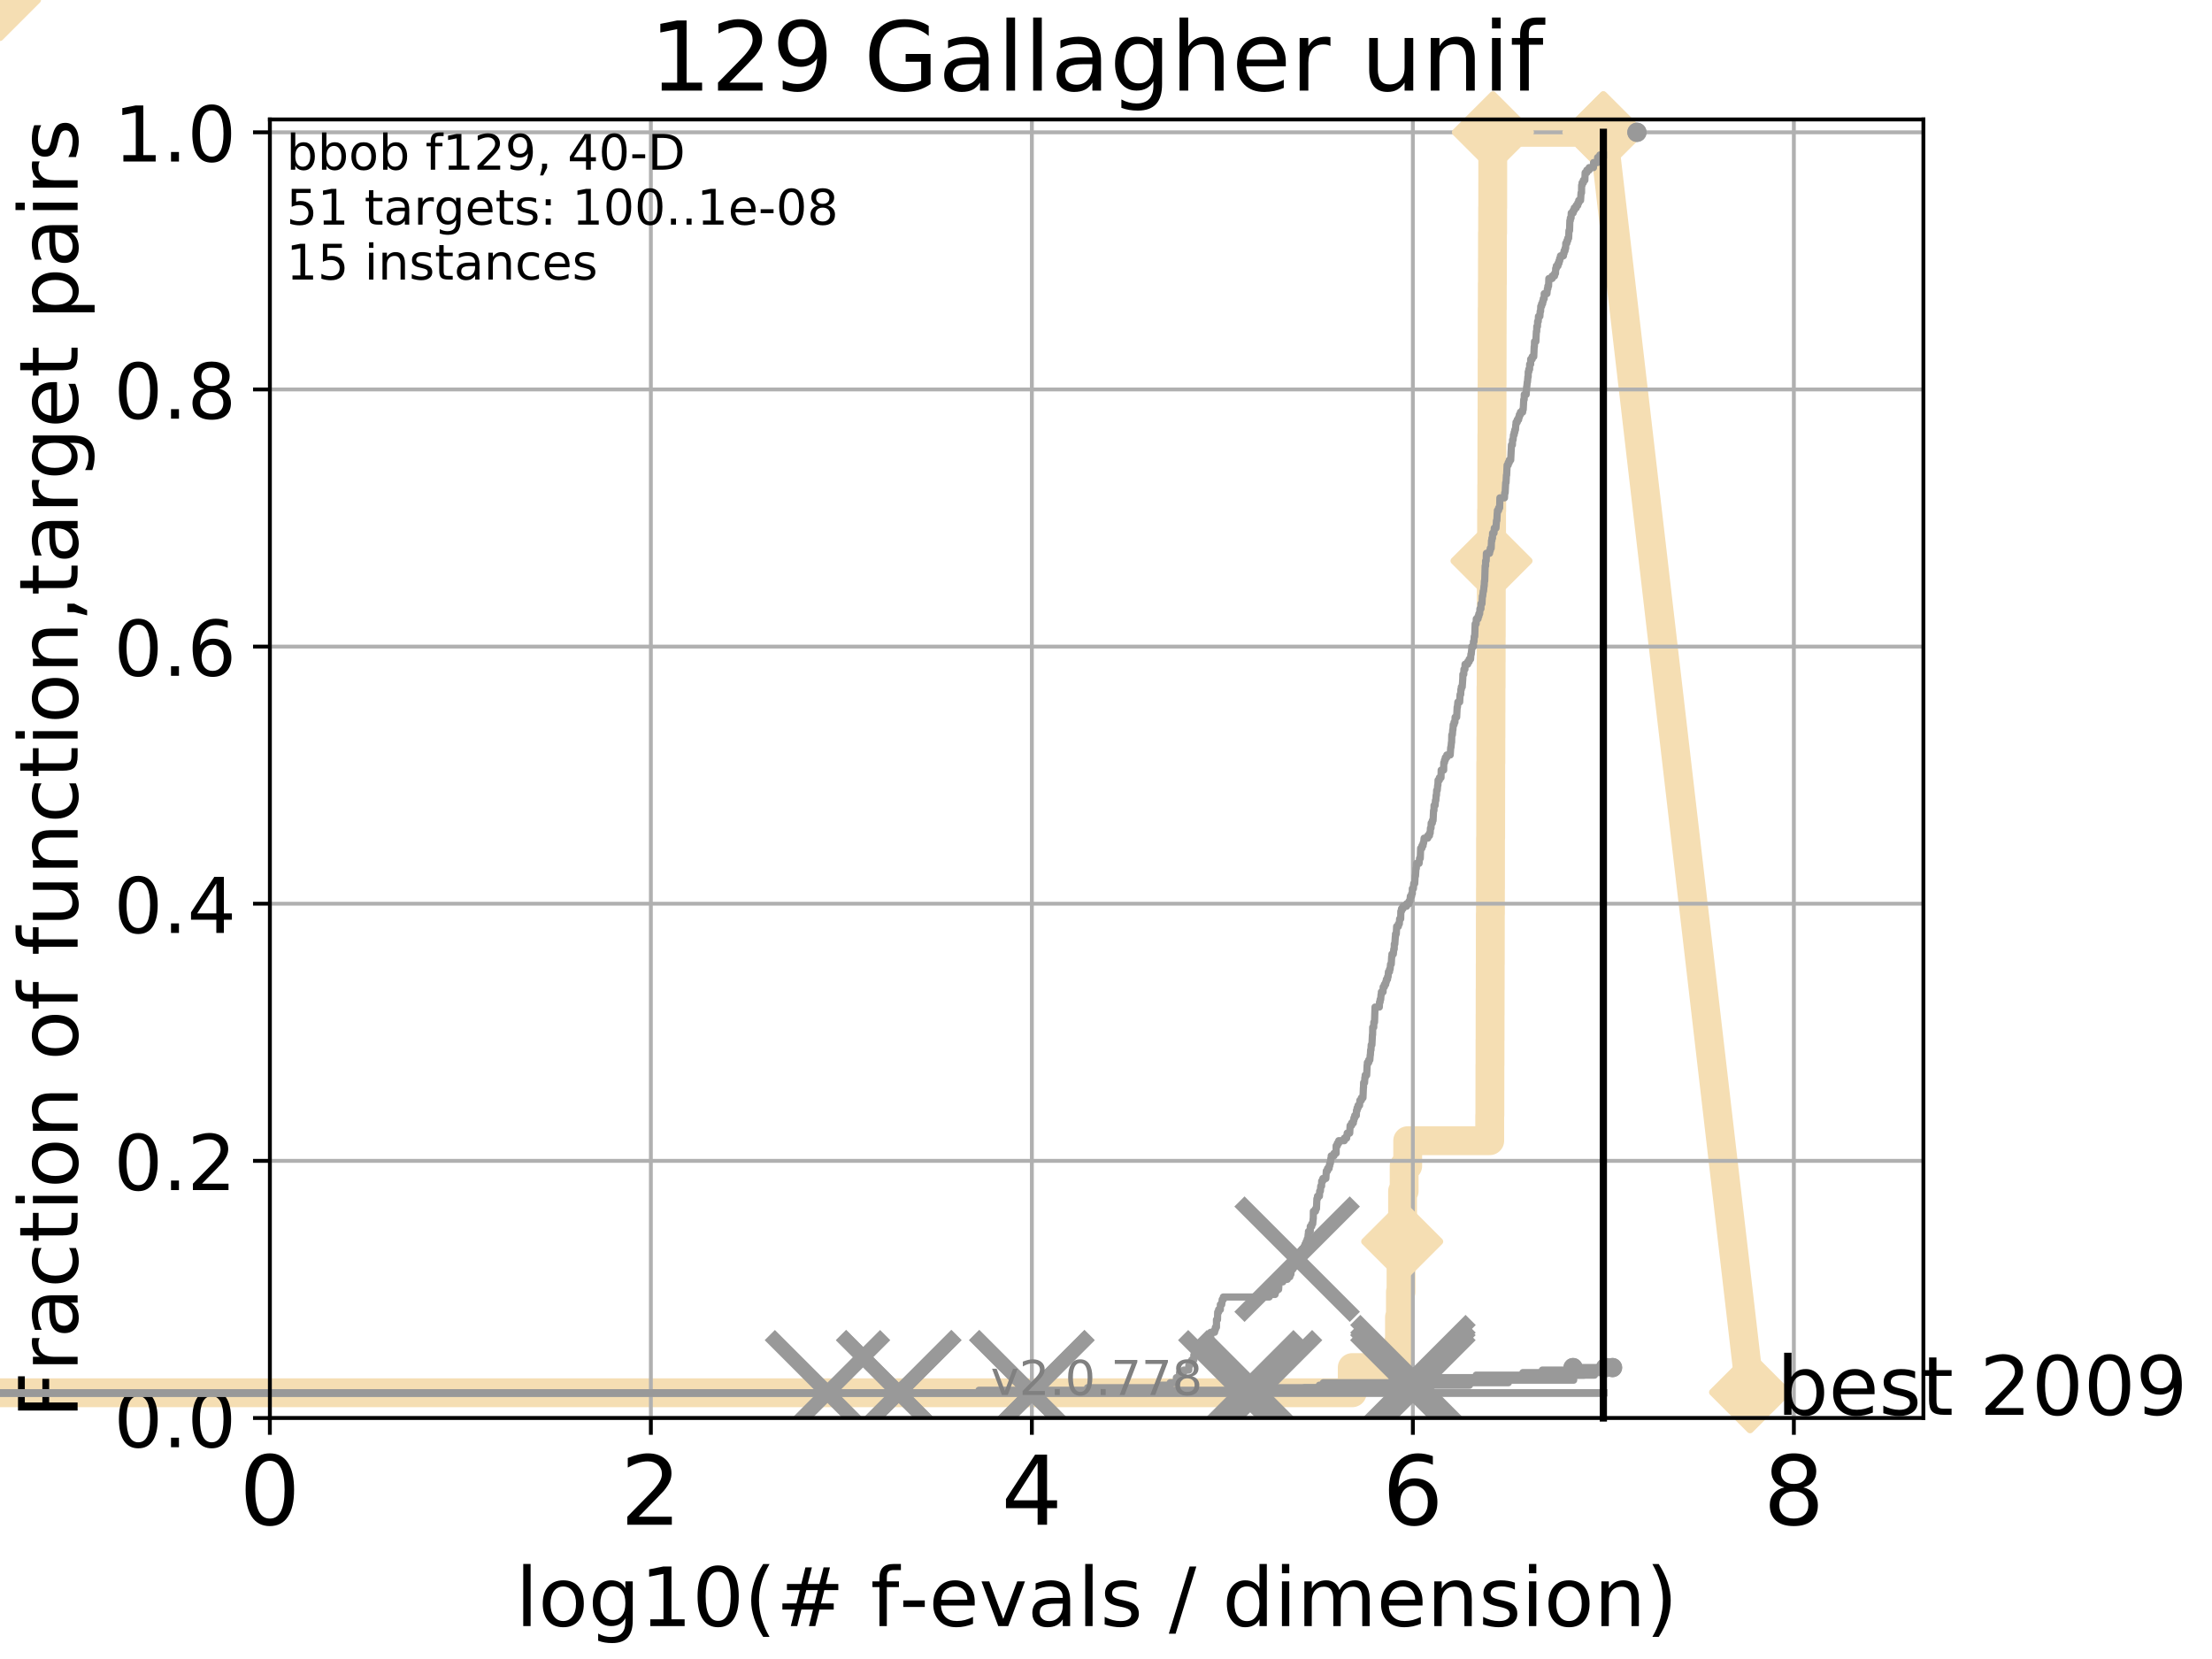 <?xml version="1.0" encoding="utf-8" standalone="no"?>
<!DOCTYPE svg PUBLIC "-//W3C//DTD SVG 1.1//EN"
  "http://www.w3.org/Graphics/SVG/1.1/DTD/svg11.dtd">
<!-- Created with matplotlib (http://matplotlib.org/) -->
<svg height="345pt" version="1.1" viewBox="0 0 460 345" width="460pt" xmlns="http://www.w3.org/2000/svg" xmlns:xlink="http://www.w3.org/1999/xlink">
 <defs>
  <style type="text/css">
*{stroke-linecap:butt;stroke-linejoin:round;}
  </style>
 </defs>
 <g id="figure_1">
  <g id="patch_1">
   <path d="M 0 345.6 
L 460.8 345.6 
L 460.8 0 
L 0 0 
z
" style="fill:#ffffff;"/>
  </g>
  <g id="axes_1">
   <g id="patch_2">
    <path d="M 56.12 294.88 
L 399.984 294.88 
L 399.984 24.84 
L 56.12 24.84 
z
" style="fill:#ffffff;"/>
   </g>
   <g id="line2d_1">
    <path d="M -1 289.638 
L 281.207 289.638 
L 281.207 284.395 
L 290.834 284.395 
L 290.834 279.153 
L 291.034 279.153 
L 291.034 273.91 
L 291.225 273.91 
L 291.225 268.668 
L 291.354 268.668 
L 291.354 263.425 
L 291.492 263.425 
L 291.492 258.183 
L 291.594 258.183 
L 291.594 252.94 
L 291.675 252.94 
L 291.675 247.698 
L 292.004 247.698 
L 292.004 242.455 
L 292.741 242.455 
L 292.741 237.213 
L 309.798 237.213 
L 309.798 231.97 
L 309.828 231.97 
L 309.828 226.728 
L 309.837 226.728 
L 309.837 221.485 
L 309.857 221.485 
L 309.857 216.243 
L 309.872 216.243 
L 309.872 211 
L 309.884 211 
L 309.884 205.758 
L 309.9 205.758 
L 309.9 200.515 
L 309.916 200.515 
L 309.916 195.273 
L 309.925 195.273 
L 309.925 190.03 
L 309.946 190.03 
L 309.946 184.788 
L 309.961 184.788 
L 309.961 179.546 
L 309.963 179.546 
L 309.963 174.303 
L 309.994 174.303 
L 309.994 169.061 
L 310 169.061 
L 310 163.818 
L 310.009 163.818 
L 310.009 158.576 
L 310.039 158.576 
L 310.039 153.333 
L 310.053 153.333 
L 310.053 148.091 
L 310.064 148.091 
L 310.064 142.848 
L 310.092 142.848 
L 310.092 137.606 
L 310.104 137.606 
L 310.104 132.363 
L 310.12 132.363 
L 310.12 127.121 
L 310.125 127.121 
L 310.125 121.878 
L 310.155 121.878 
L 310.155 116.636 
L 310.17 116.636 
L 310.17 111.393 
L 310.183 111.393 
L 310.183 106.151 
L 310.217 106.151 
L 310.217 100.908 
L 310.236 100.908 
L 310.236 95.666 
L 310.248 95.666 
L 310.248 90.423 
L 310.27 90.423 
L 310.27 85.181 
L 310.282 85.181 
L 310.282 79.938 
L 310.293 79.938 
L 310.293 74.696 
L 310.304 74.696 
L 310.304 69.453 
L 310.308 69.453 
L 310.308 64.211 
L 310.333 64.211 
L 310.333 58.969 
L 310.36 58.969 
L 310.36 53.726 
L 310.367 53.726 
L 310.367 48.484 
L 310.4 48.484 
L 310.4 43.241 
L 310.422 43.241 
L 310.422 37.999 
L 310.426 37.999 
L 310.426 32.756 
L 310.464 32.756 
L 310.464 27.514 
L 333.43 27.514 
" style="fill:none;stroke:#f5deb3;stroke-linecap:square;stroke-width:6;"/>
   </g>
   <g id="line2d_2">
    <path d="M 0 0 
" style="fill:none;stroke:#f5deb3;stroke-linecap:square;stroke-width:6;"/>
    <defs>
     <path d="M -0 7.778 
L 7.778 0 
L 0 -7.778 
L -7.778 -0 
z
" id="m84a8cebfa9" style="stroke:#f5deb3;stroke-linejoin:miter;stroke-width:1.5;"/>
    </defs>
    <g>
     <use style="fill:#f5deb3;stroke:#f5deb3;stroke-linejoin:miter;stroke-width:1.5;" x="0" xlink:href="#m84a8cebfa9" y="0"/>
    </g>
   </g>
   <g id="line2d_3">
    <path d="M 333.43 27.514 
L 363.934 289.533 
" style="fill:none;stroke:#f5deb3;stroke-linecap:square;stroke-width:6;"/>
    <g>
     <use style="fill:#f5deb3;stroke:#f5deb3;stroke-linejoin:miter;stroke-width:1.5;" x="333.43" xlink:href="#m84a8cebfa9" y="27.514"/>
     <use style="fill:#f5deb3;stroke:#f5deb3;stroke-linejoin:miter;stroke-width:1.5;" x="363.934" xlink:href="#m84a8cebfa9" y="289.533"/>
    </g>
   </g>
   <g id="matplotlib.axis_1">
    <g id="xtick_1">
     <g id="line2d_4">
      <path clip-path="url(#p8cd6bd148c)" d="M 56.12 294.88 
L 56.12 24.84 
" style="fill:none;stroke:#b0b0b0;stroke-linecap:square;stroke-width:0.8;"/>
     </g>
     <g id="line2d_5">
      <defs>
       <path d="M 0 0 
L 0 3.5 
" id="m34f1251032" style="stroke:#000000;stroke-width:0.8;"/>
      </defs>
      <g>
       <use style="stroke:#000000;stroke-width:0.8;" x="56.12" xlink:href="#m34f1251032" y="294.88"/>
      </g>
     </g>
     <g id="text_1">
      <!-- 0 -->
      <defs>
       <path d="M 31.781 66.406 
Q 24.172 66.406 20.328 58.906 
Q 16.5 51.422 16.5 36.375 
Q 16.5 21.391 20.328 13.891 
Q 24.172 6.391 31.781 6.391 
Q 39.453 6.391 43.281 13.891 
Q 47.125 21.391 47.125 36.375 
Q 47.125 51.422 43.281 58.906 
Q 39.453 66.406 31.781 66.406 
z
M 31.781 74.219 
Q 44.047 74.219 50.516 64.516 
Q 56.984 54.828 56.984 36.375 
Q 56.984 17.969 50.516 8.266 
Q 44.047 -1.422 31.781 -1.422 
Q 19.531 -1.422 13.062 8.266 
Q 6.594 17.969 6.594 36.375 
Q 6.594 54.828 13.062 64.516 
Q 19.531 74.219 31.781 74.219 
z
" id="DejaVuSans-30"/>
      </defs>
      <g transform="translate(49.758 317.077)scale(0.2 -0.2)">
       <use xlink:href="#DejaVuSans-30"/>
      </g>
     </g>
    </g>
    <g id="xtick_2">
     <g id="line2d_6">
      <path clip-path="url(#p8cd6bd148c)" d="M 135.351 294.88 
L 135.351 24.84 
" style="fill:none;stroke:#b0b0b0;stroke-linecap:square;stroke-width:0.8;"/>
     </g>
     <g id="line2d_7">
      <g>
       <use style="stroke:#000000;stroke-width:0.8;" x="135.351" xlink:href="#m34f1251032" y="294.88"/>
      </g>
     </g>
     <g id="text_2">
      <!-- 2 -->
      <defs>
       <path d="M 19.188 8.297 
L 53.609 8.297 
L 53.609 0 
L 7.328 0 
L 7.328 8.297 
Q 12.938 14.109 22.625 23.891 
Q 32.328 33.688 34.812 36.531 
Q 39.547 41.844 41.422 45.531 
Q 43.312 49.219 43.312 52.781 
Q 43.312 58.594 39.234 62.25 
Q 35.156 65.922 28.609 65.922 
Q 23.969 65.922 18.812 64.312 
Q 13.672 62.703 7.812 59.422 
L 7.812 69.391 
Q 13.766 71.781 18.938 73 
Q 24.125 74.219 28.422 74.219 
Q 39.75 74.219 46.484 68.547 
Q 53.219 62.891 53.219 53.422 
Q 53.219 48.922 51.531 44.891 
Q 49.859 40.875 45.406 35.406 
Q 44.188 33.984 37.641 27.219 
Q 31.109 20.453 19.188 8.297 
z
" id="DejaVuSans-32"/>
      </defs>
      <g transform="translate(128.989 317.077)scale(0.2 -0.2)">
       <use xlink:href="#DejaVuSans-32"/>
      </g>
     </g>
    </g>
    <g id="xtick_3">
     <g id="line2d_8">
      <path clip-path="url(#p8cd6bd148c)" d="M 214.583 294.88 
L 214.583 24.84 
" style="fill:none;stroke:#b0b0b0;stroke-linecap:square;stroke-width:0.8;"/>
     </g>
     <g id="line2d_9">
      <g>
       <use style="stroke:#000000;stroke-width:0.8;" x="214.583" xlink:href="#m34f1251032" y="294.88"/>
      </g>
     </g>
     <g id="text_3">
      <!-- 4 -->
      <defs>
       <path d="M 37.797 64.312 
L 12.891 25.391 
L 37.797 25.391 
z
M 35.203 72.906 
L 47.609 72.906 
L 47.609 25.391 
L 58.016 25.391 
L 58.016 17.188 
L 47.609 17.188 
L 47.609 0 
L 37.797 0 
L 37.797 17.188 
L 4.891 17.188 
L 4.891 26.703 
z
" id="DejaVuSans-34"/>
      </defs>
      <g transform="translate(208.22 317.077)scale(0.2 -0.2)">
       <use xlink:href="#DejaVuSans-34"/>
      </g>
     </g>
    </g>
    <g id="xtick_4">
     <g id="line2d_10">
      <path clip-path="url(#p8cd6bd148c)" d="M 293.814 294.88 
L 293.814 24.84 
" style="fill:none;stroke:#b0b0b0;stroke-linecap:square;stroke-width:0.8;"/>
     </g>
     <g id="line2d_11">
      <g>
       <use style="stroke:#000000;stroke-width:0.8;" x="293.814" xlink:href="#m34f1251032" y="294.88"/>
      </g>
     </g>
     <g id="text_4">
      <!-- 6 -->
      <defs>
       <path d="M 33.016 40.375 
Q 26.375 40.375 22.484 35.828 
Q 18.609 31.297 18.609 23.391 
Q 18.609 15.531 22.484 10.953 
Q 26.375 6.391 33.016 6.391 
Q 39.656 6.391 43.531 10.953 
Q 47.406 15.531 47.406 23.391 
Q 47.406 31.297 43.531 35.828 
Q 39.656 40.375 33.016 40.375 
z
M 52.594 71.297 
L 52.594 62.312 
Q 48.875 64.062 45.094 64.984 
Q 41.312 65.922 37.594 65.922 
Q 27.828 65.922 22.672 59.328 
Q 17.531 52.734 16.797 39.406 
Q 19.672 43.656 24.016 45.922 
Q 28.375 48.188 33.594 48.188 
Q 44.578 48.188 50.953 41.516 
Q 57.328 34.859 57.328 23.391 
Q 57.328 12.156 50.688 5.359 
Q 44.047 -1.422 33.016 -1.422 
Q 20.359 -1.422 13.672 8.266 
Q 6.984 17.969 6.984 36.375 
Q 6.984 53.656 15.188 63.938 
Q 23.391 74.219 37.203 74.219 
Q 40.922 74.219 44.703 73.484 
Q 48.484 72.75 52.594 71.297 
z
" id="DejaVuSans-36"/>
      </defs>
      <g transform="translate(287.452 317.077)scale(0.2 -0.2)">
       <use xlink:href="#DejaVuSans-36"/>
      </g>
     </g>
    </g>
    <g id="xtick_5">
     <g id="line2d_12">
      <path clip-path="url(#p8cd6bd148c)" d="M 373.045 294.88 
L 373.045 24.84 
" style="fill:none;stroke:#b0b0b0;stroke-linecap:square;stroke-width:0.8;"/>
     </g>
     <g id="line2d_13">
      <g>
       <use style="stroke:#000000;stroke-width:0.8;" x="373.045" xlink:href="#m34f1251032" y="294.88"/>
      </g>
     </g>
     <g id="text_5">
      <!-- 8 -->
      <defs>
       <path d="M 31.781 34.625 
Q 24.75 34.625 20.719 30.859 
Q 16.703 27.094 16.703 20.516 
Q 16.703 13.922 20.719 10.156 
Q 24.75 6.391 31.781 6.391 
Q 38.812 6.391 42.859 10.172 
Q 46.922 13.969 46.922 20.516 
Q 46.922 27.094 42.891 30.859 
Q 38.875 34.625 31.781 34.625 
z
M 21.922 38.812 
Q 15.578 40.375 12.031 44.719 
Q 8.5 49.078 8.5 55.328 
Q 8.5 64.062 14.719 69.141 
Q 20.953 74.219 31.781 74.219 
Q 42.672 74.219 48.875 69.141 
Q 55.078 64.062 55.078 55.328 
Q 55.078 49.078 51.531 44.719 
Q 48 40.375 41.703 38.812 
Q 48.828 37.156 52.797 32.312 
Q 56.781 27.484 56.781 20.516 
Q 56.781 9.906 50.312 4.234 
Q 43.844 -1.422 31.781 -1.422 
Q 19.734 -1.422 13.25 4.234 
Q 6.781 9.906 6.781 20.516 
Q 6.781 27.484 10.781 32.312 
Q 14.797 37.156 21.922 38.812 
z
M 18.312 54.391 
Q 18.312 48.734 21.844 45.562 
Q 25.391 42.391 31.781 42.391 
Q 38.141 42.391 41.719 45.562 
Q 45.312 48.734 45.312 54.391 
Q 45.312 60.062 41.719 63.234 
Q 38.141 66.406 31.781 66.406 
Q 25.391 66.406 21.844 63.234 
Q 18.312 60.062 18.312 54.391 
z
" id="DejaVuSans-38"/>
      </defs>
      <g transform="translate(366.683 317.077)scale(0.2 -0.2)">
       <use xlink:href="#DejaVuSans-38"/>
      </g>
     </g>
    </g>
    <g id="text_6">
     <!-- log10(# f-evals / dimension) -->
     <defs>
      <path d="M 9.422 75.984 
L 18.406 75.984 
L 18.406 0 
L 9.422 0 
z
" id="DejaVuSans-6c"/>
      <path d="M 30.609 48.391 
Q 23.391 48.391 19.188 42.75 
Q 14.984 37.109 14.984 27.297 
Q 14.984 17.484 19.156 11.844 
Q 23.344 6.203 30.609 6.203 
Q 37.797 6.203 41.984 11.859 
Q 46.188 17.531 46.188 27.297 
Q 46.188 37.016 41.984 42.703 
Q 37.797 48.391 30.609 48.391 
z
M 30.609 56 
Q 42.328 56 49.016 48.375 
Q 55.719 40.766 55.719 27.297 
Q 55.719 13.875 49.016 6.219 
Q 42.328 -1.422 30.609 -1.422 
Q 18.844 -1.422 12.172 6.219 
Q 5.516 13.875 5.516 27.297 
Q 5.516 40.766 12.172 48.375 
Q 18.844 56 30.609 56 
z
" id="DejaVuSans-6f"/>
      <path d="M 45.406 27.984 
Q 45.406 37.75 41.375 43.109 
Q 37.359 48.484 30.078 48.484 
Q 22.859 48.484 18.828 43.109 
Q 14.797 37.75 14.797 27.984 
Q 14.797 18.266 18.828 12.891 
Q 22.859 7.516 30.078 7.516 
Q 37.359 7.516 41.375 12.891 
Q 45.406 18.266 45.406 27.984 
z
M 54.391 6.781 
Q 54.391 -7.172 48.188 -13.984 
Q 42 -20.797 29.203 -20.797 
Q 24.469 -20.797 20.266 -20.094 
Q 16.062 -19.391 12.109 -17.922 
L 12.109 -9.188 
Q 16.062 -11.328 19.922 -12.344 
Q 23.781 -13.375 27.781 -13.375 
Q 36.625 -13.375 41.016 -8.766 
Q 45.406 -4.156 45.406 5.172 
L 45.406 9.625 
Q 42.625 4.781 38.281 2.391 
Q 33.938 0 27.875 0 
Q 17.828 0 11.672 7.656 
Q 5.516 15.328 5.516 27.984 
Q 5.516 40.672 11.672 48.328 
Q 17.828 56 27.875 56 
Q 33.938 56 38.281 53.609 
Q 42.625 51.219 45.406 46.391 
L 45.406 54.688 
L 54.391 54.688 
z
" id="DejaVuSans-67"/>
      <path d="M 12.406 8.297 
L 28.516 8.297 
L 28.516 63.922 
L 10.984 60.406 
L 10.984 69.391 
L 28.422 72.906 
L 38.281 72.906 
L 38.281 8.297 
L 54.391 8.297 
L 54.391 0 
L 12.406 0 
z
" id="DejaVuSans-31"/>
      <path d="M 31 75.875 
Q 24.469 64.656 21.281 53.656 
Q 18.109 42.672 18.109 31.391 
Q 18.109 20.125 21.312 9.062 
Q 24.516 -2 31 -13.188 
L 23.188 -13.188 
Q 15.875 -1.703 12.234 9.375 
Q 8.594 20.453 8.594 31.391 
Q 8.594 42.281 12.203 53.312 
Q 15.828 64.359 23.188 75.875 
z
" id="DejaVuSans-28"/>
      <path d="M 51.125 44 
L 36.922 44 
L 32.812 27.688 
L 47.125 27.688 
z
M 43.797 71.781 
L 38.719 51.516 
L 52.984 51.516 
L 58.109 71.781 
L 65.922 71.781 
L 60.891 51.516 
L 76.125 51.516 
L 76.125 44 
L 58.984 44 
L 54.984 27.688 
L 70.516 27.688 
L 70.516 20.219 
L 53.078 20.219 
L 48 0 
L 40.188 0 
L 45.219 20.219 
L 30.906 20.219 
L 25.875 0 
L 18.016 0 
L 23.094 20.219 
L 7.719 20.219 
L 7.719 27.688 
L 24.906 27.688 
L 29 44 
L 13.281 44 
L 13.281 51.516 
L 30.906 51.516 
L 35.891 71.781 
z
" id="DejaVuSans-23"/>
      <path id="DejaVuSans-20"/>
      <path d="M 37.109 75.984 
L 37.109 68.5 
L 28.516 68.5 
Q 23.688 68.5 21.797 66.547 
Q 19.922 64.594 19.922 59.516 
L 19.922 54.688 
L 34.719 54.688 
L 34.719 47.703 
L 19.922 47.703 
L 19.922 0 
L 10.891 0 
L 10.891 47.703 
L 2.297 47.703 
L 2.297 54.688 
L 10.891 54.688 
L 10.891 58.5 
Q 10.891 67.625 15.141 71.797 
Q 19.391 75.984 28.609 75.984 
z
" id="DejaVuSans-66"/>
      <path d="M 4.891 31.391 
L 31.203 31.391 
L 31.203 23.391 
L 4.891 23.391 
z
" id="DejaVuSans-2d"/>
      <path d="M 56.203 29.594 
L 56.203 25.203 
L 14.891 25.203 
Q 15.484 15.922 20.484 11.062 
Q 25.484 6.203 34.422 6.203 
Q 39.594 6.203 44.453 7.469 
Q 49.312 8.734 54.109 11.281 
L 54.109 2.781 
Q 49.266 0.734 44.188 -0.344 
Q 39.109 -1.422 33.891 -1.422 
Q 20.797 -1.422 13.156 6.188 
Q 5.516 13.812 5.516 26.812 
Q 5.516 40.234 12.766 48.109 
Q 20.016 56 32.328 56 
Q 43.359 56 49.781 48.891 
Q 56.203 41.797 56.203 29.594 
z
M 47.219 32.234 
Q 47.125 39.594 43.094 43.984 
Q 39.062 48.391 32.422 48.391 
Q 24.906 48.391 20.391 44.141 
Q 15.875 39.891 15.188 32.172 
z
" id="DejaVuSans-65"/>
      <path d="M 2.984 54.688 
L 12.5 54.688 
L 29.594 8.797 
L 46.688 54.688 
L 56.203 54.688 
L 35.688 0 
L 23.484 0 
z
" id="DejaVuSans-76"/>
      <path d="M 34.281 27.484 
Q 23.391 27.484 19.188 25 
Q 14.984 22.516 14.984 16.5 
Q 14.984 11.719 18.141 8.906 
Q 21.297 6.109 26.703 6.109 
Q 34.188 6.109 38.703 11.406 
Q 43.219 16.703 43.219 25.484 
L 43.219 27.484 
z
M 52.203 31.203 
L 52.203 0 
L 43.219 0 
L 43.219 8.297 
Q 40.141 3.328 35.547 0.953 
Q 30.953 -1.422 24.312 -1.422 
Q 15.922 -1.422 10.953 3.297 
Q 6 8.016 6 15.922 
Q 6 25.141 12.172 29.828 
Q 18.359 34.516 30.609 34.516 
L 43.219 34.516 
L 43.219 35.406 
Q 43.219 41.609 39.141 45 
Q 35.062 48.391 27.688 48.391 
Q 23 48.391 18.547 47.266 
Q 14.109 46.141 10.016 43.891 
L 10.016 52.203 
Q 14.938 54.109 19.578 55.047 
Q 24.219 56 28.609 56 
Q 40.484 56 46.344 49.844 
Q 52.203 43.703 52.203 31.203 
z
" id="DejaVuSans-61"/>
      <path d="M 44.281 53.078 
L 44.281 44.578 
Q 40.484 46.531 36.375 47.5 
Q 32.281 48.484 27.875 48.484 
Q 21.188 48.484 17.844 46.438 
Q 14.5 44.391 14.5 40.281 
Q 14.5 37.156 16.891 35.375 
Q 19.281 33.594 26.516 31.984 
L 29.594 31.297 
Q 39.156 29.25 43.188 25.516 
Q 47.219 21.781 47.219 15.094 
Q 47.219 7.469 41.188 3.016 
Q 35.156 -1.422 24.609 -1.422 
Q 20.219 -1.422 15.453 -0.562 
Q 10.688 0.297 5.422 2 
L 5.422 11.281 
Q 10.406 8.688 15.234 7.391 
Q 20.062 6.109 24.812 6.109 
Q 31.156 6.109 34.562 8.281 
Q 37.984 10.453 37.984 14.406 
Q 37.984 18.062 35.516 20.016 
Q 33.062 21.969 24.703 23.781 
L 21.578 24.516 
Q 13.234 26.266 9.516 29.906 
Q 5.812 33.547 5.812 39.891 
Q 5.812 47.609 11.281 51.797 
Q 16.75 56 26.812 56 
Q 31.781 56 36.172 55.266 
Q 40.578 54.547 44.281 53.078 
z
" id="DejaVuSans-73"/>
      <path d="M 25.391 72.906 
L 33.688 72.906 
L 8.297 -9.281 
L 0 -9.281 
z
" id="DejaVuSans-2f"/>
      <path d="M 45.406 46.391 
L 45.406 75.984 
L 54.391 75.984 
L 54.391 0 
L 45.406 0 
L 45.406 8.203 
Q 42.578 3.328 38.25 0.953 
Q 33.938 -1.422 27.875 -1.422 
Q 17.969 -1.422 11.734 6.484 
Q 5.516 14.406 5.516 27.297 
Q 5.516 40.188 11.734 48.094 
Q 17.969 56 27.875 56 
Q 33.938 56 38.25 53.625 
Q 42.578 51.266 45.406 46.391 
z
M 14.797 27.297 
Q 14.797 17.391 18.875 11.75 
Q 22.953 6.109 30.078 6.109 
Q 37.203 6.109 41.297 11.75 
Q 45.406 17.391 45.406 27.297 
Q 45.406 37.203 41.297 42.844 
Q 37.203 48.484 30.078 48.484 
Q 22.953 48.484 18.875 42.844 
Q 14.797 37.203 14.797 27.297 
z
" id="DejaVuSans-64"/>
      <path d="M 9.422 54.688 
L 18.406 54.688 
L 18.406 0 
L 9.422 0 
z
M 9.422 75.984 
L 18.406 75.984 
L 18.406 64.594 
L 9.422 64.594 
z
" id="DejaVuSans-69"/>
      <path d="M 52 44.188 
Q 55.375 50.25 60.062 53.125 
Q 64.75 56 71.094 56 
Q 79.641 56 84.281 50.016 
Q 88.922 44.047 88.922 33.016 
L 88.922 0 
L 79.891 0 
L 79.891 32.719 
Q 79.891 40.578 77.094 44.375 
Q 74.312 48.188 68.609 48.188 
Q 61.625 48.188 57.562 43.547 
Q 53.516 38.922 53.516 30.906 
L 53.516 0 
L 44.484 0 
L 44.484 32.719 
Q 44.484 40.625 41.703 44.406 
Q 38.922 48.188 33.109 48.188 
Q 26.219 48.188 22.156 43.531 
Q 18.109 38.875 18.109 30.906 
L 18.109 0 
L 9.078 0 
L 9.078 54.688 
L 18.109 54.688 
L 18.109 46.188 
Q 21.188 51.219 25.484 53.609 
Q 29.781 56 35.688 56 
Q 41.656 56 45.828 52.969 
Q 50 49.953 52 44.188 
z
" id="DejaVuSans-6d"/>
      <path d="M 54.891 33.016 
L 54.891 0 
L 45.906 0 
L 45.906 32.719 
Q 45.906 40.484 42.875 44.328 
Q 39.844 48.188 33.797 48.188 
Q 26.516 48.188 22.312 43.547 
Q 18.109 38.922 18.109 30.906 
L 18.109 0 
L 9.078 0 
L 9.078 54.688 
L 18.109 54.688 
L 18.109 46.188 
Q 21.344 51.125 25.703 53.562 
Q 30.078 56 35.797 56 
Q 45.219 56 50.047 50.172 
Q 54.891 44.344 54.891 33.016 
z
" id="DejaVuSans-6e"/>
      <path d="M 8.016 75.875 
L 15.828 75.875 
Q 23.141 64.359 26.781 53.312 
Q 30.422 42.281 30.422 31.391 
Q 30.422 20.453 26.781 9.375 
Q 23.141 -1.703 15.828 -13.188 
L 8.016 -13.188 
Q 14.5 -2 17.703 9.062 
Q 20.906 20.125 20.906 31.391 
Q 20.906 42.672 17.703 53.656 
Q 14.5 64.656 8.016 75.875 
z
" id="DejaVuSans-29"/>
     </defs>
     <g transform="translate(107.211 338.154)scale(0.17 -0.17)">
      <use xlink:href="#DejaVuSans-6c"/>
      <use x="27.783" xlink:href="#DejaVuSans-6f"/>
      <use x="88.965" xlink:href="#DejaVuSans-67"/>
      <use x="152.441" xlink:href="#DejaVuSans-31"/>
      <use x="216.064" xlink:href="#DejaVuSans-30"/>
      <use x="279.688" xlink:href="#DejaVuSans-28"/>
      <use x="318.701" xlink:href="#DejaVuSans-23"/>
      <use x="402.49" xlink:href="#DejaVuSans-20"/>
      <use x="434.277" xlink:href="#DejaVuSans-66"/>
      <use x="469.404" xlink:href="#DejaVuSans-2d"/>
      <use x="505.488" xlink:href="#DejaVuSans-65"/>
      <use x="567.012" xlink:href="#DejaVuSans-76"/>
      <use x="626.191" xlink:href="#DejaVuSans-61"/>
      <use x="687.471" xlink:href="#DejaVuSans-6c"/>
      <use x="715.254" xlink:href="#DejaVuSans-73"/>
      <use x="767.354" xlink:href="#DejaVuSans-20"/>
      <use x="799.141" xlink:href="#DejaVuSans-2f"/>
      <use x="832.832" xlink:href="#DejaVuSans-20"/>
      <use x="864.619" xlink:href="#DejaVuSans-64"/>
      <use x="928.096" xlink:href="#DejaVuSans-69"/>
      <use x="955.879" xlink:href="#DejaVuSans-6d"/>
      <use x="1053.291" xlink:href="#DejaVuSans-65"/>
      <use x="1114.814" xlink:href="#DejaVuSans-6e"/>
      <use x="1178.193" xlink:href="#DejaVuSans-73"/>
      <use x="1230.293" xlink:href="#DejaVuSans-69"/>
      <use x="1258.076" xlink:href="#DejaVuSans-6f"/>
      <use x="1319.258" xlink:href="#DejaVuSans-6e"/>
      <use x="1382.637" xlink:href="#DejaVuSans-29"/>
     </g>
    </g>
   </g>
   <g id="matplotlib.axis_2">
    <g id="ytick_1">
     <g id="line2d_14">
      <path clip-path="url(#p8cd6bd148c)" d="M 56.12 294.88 
L 399.984 294.88 
" style="fill:none;stroke:#b0b0b0;stroke-linecap:square;stroke-width:0.8;"/>
     </g>
     <g id="line2d_15">
      <defs>
       <path d="M 0 0 
L -3.5 0 
" id="m851dc8e71d" style="stroke:#000000;stroke-width:0.8;"/>
      </defs>
      <g>
       <use style="stroke:#000000;stroke-width:0.8;" x="56.12" xlink:href="#m851dc8e71d" y="294.88"/>
      </g>
     </g>
     <g id="text_7">
      <!-- 0.0 -->
      <defs>
       <path d="M 10.688 12.406 
L 21 12.406 
L 21 0 
L 10.688 0 
z
" id="DejaVuSans-2e"/>
      </defs>
      <g transform="translate(23.675 300.959)scale(0.16 -0.16)">
       <use xlink:href="#DejaVuSans-30"/>
       <use x="63.623" xlink:href="#DejaVuSans-2e"/>
       <use x="95.41" xlink:href="#DejaVuSans-30"/>
      </g>
     </g>
    </g>
    <g id="ytick_2">
     <g id="line2d_16">
      <path clip-path="url(#p8cd6bd148c)" d="M 56.12 241.407 
L 399.984 241.407 
" style="fill:none;stroke:#b0b0b0;stroke-linecap:square;stroke-width:0.8;"/>
     </g>
     <g id="line2d_17">
      <g>
       <use style="stroke:#000000;stroke-width:0.8;" x="56.12" xlink:href="#m851dc8e71d" y="241.407"/>
      </g>
     </g>
     <g id="text_8">
      <!-- 0.2 -->
      <g transform="translate(23.675 247.485)scale(0.16 -0.16)">
       <use xlink:href="#DejaVuSans-30"/>
       <use x="63.623" xlink:href="#DejaVuSans-2e"/>
       <use x="95.41" xlink:href="#DejaVuSans-32"/>
      </g>
     </g>
    </g>
    <g id="ytick_3">
     <g id="line2d_18">
      <path clip-path="url(#p8cd6bd148c)" d="M 56.12 187.933 
L 399.984 187.933 
" style="fill:none;stroke:#b0b0b0;stroke-linecap:square;stroke-width:0.8;"/>
     </g>
     <g id="line2d_19">
      <g>
       <use style="stroke:#000000;stroke-width:0.8;" x="56.12" xlink:href="#m851dc8e71d" y="187.933"/>
      </g>
     </g>
     <g id="text_9">
      <!-- 0.4 -->
      <g transform="translate(23.675 194.012)scale(0.16 -0.16)">
       <use xlink:href="#DejaVuSans-30"/>
       <use x="63.623" xlink:href="#DejaVuSans-2e"/>
       <use x="95.41" xlink:href="#DejaVuSans-34"/>
      </g>
     </g>
    </g>
    <g id="ytick_4">
     <g id="line2d_20">
      <path clip-path="url(#p8cd6bd148c)" d="M 56.12 134.46 
L 399.984 134.46 
" style="fill:none;stroke:#b0b0b0;stroke-linecap:square;stroke-width:0.8;"/>
     </g>
     <g id="line2d_21">
      <g>
       <use style="stroke:#000000;stroke-width:0.8;" x="56.12" xlink:href="#m851dc8e71d" y="134.46"/>
      </g>
     </g>
     <g id="text_10">
      <!-- 0.6 -->
      <g transform="translate(23.675 140.539)scale(0.16 -0.16)">
       <use xlink:href="#DejaVuSans-30"/>
       <use x="63.623" xlink:href="#DejaVuSans-2e"/>
       <use x="95.41" xlink:href="#DejaVuSans-36"/>
      </g>
     </g>
    </g>
    <g id="ytick_5">
     <g id="line2d_22">
      <path clip-path="url(#p8cd6bd148c)" d="M 56.12 80.987 
L 399.984 80.987 
" style="fill:none;stroke:#b0b0b0;stroke-linecap:square;stroke-width:0.8;"/>
     </g>
     <g id="line2d_23">
      <g>
       <use style="stroke:#000000;stroke-width:0.8;" x="56.12" xlink:href="#m851dc8e71d" y="80.987"/>
      </g>
     </g>
     <g id="text_11">
      <!-- 0.8 -->
      <g transform="translate(23.675 87.066)scale(0.16 -0.16)">
       <use xlink:href="#DejaVuSans-30"/>
       <use x="63.623" xlink:href="#DejaVuSans-2e"/>
       <use x="95.41" xlink:href="#DejaVuSans-38"/>
      </g>
     </g>
    </g>
    <g id="ytick_6">
     <g id="line2d_24">
      <path clip-path="url(#p8cd6bd148c)" d="M 56.12 27.514 
L 399.984 27.514 
" style="fill:none;stroke:#b0b0b0;stroke-linecap:square;stroke-width:0.8;"/>
     </g>
     <g id="line2d_25">
      <g>
       <use style="stroke:#000000;stroke-width:0.8;" x="56.12" xlink:href="#m851dc8e71d" y="27.514"/>
      </g>
     </g>
     <g id="text_12">
      <!-- 1.0 -->
      <g transform="translate(23.675 33.592)scale(0.16 -0.16)">
       <use xlink:href="#DejaVuSans-31"/>
       <use x="63.623" xlink:href="#DejaVuSans-2e"/>
       <use x="95.41" xlink:href="#DejaVuSans-30"/>
      </g>
     </g>
    </g>
    <g id="text_13">
     <!-- Fraction of function,target pairs -->
     <defs>
      <path d="M 9.812 72.906 
L 51.703 72.906 
L 51.703 64.594 
L 19.672 64.594 
L 19.672 43.109 
L 48.578 43.109 
L 48.578 34.812 
L 19.672 34.812 
L 19.672 0 
L 9.812 0 
z
" id="DejaVuSans-46"/>
      <path d="M 41.109 46.297 
Q 39.594 47.172 37.812 47.578 
Q 36.031 48 33.891 48 
Q 26.266 48 22.188 43.047 
Q 18.109 38.094 18.109 28.812 
L 18.109 0 
L 9.078 0 
L 9.078 54.688 
L 18.109 54.688 
L 18.109 46.188 
Q 20.953 51.172 25.484 53.578 
Q 30.031 56 36.531 56 
Q 37.453 56 38.578 55.875 
Q 39.703 55.766 41.062 55.516 
z
" id="DejaVuSans-72"/>
      <path d="M 48.781 52.594 
L 48.781 44.188 
Q 44.969 46.297 41.141 47.344 
Q 37.312 48.391 33.406 48.391 
Q 24.656 48.391 19.812 42.844 
Q 14.984 37.312 14.984 27.297 
Q 14.984 17.281 19.812 11.734 
Q 24.656 6.203 33.406 6.203 
Q 37.312 6.203 41.141 7.25 
Q 44.969 8.297 48.781 10.406 
L 48.781 2.094 
Q 45.016 0.344 40.984 -0.531 
Q 36.969 -1.422 32.422 -1.422 
Q 20.062 -1.422 12.781 6.344 
Q 5.516 14.109 5.516 27.297 
Q 5.516 40.672 12.859 48.328 
Q 20.219 56 33.016 56 
Q 37.156 56 41.109 55.141 
Q 45.062 54.297 48.781 52.594 
z
" id="DejaVuSans-63"/>
      <path d="M 18.312 70.219 
L 18.312 54.688 
L 36.812 54.688 
L 36.812 47.703 
L 18.312 47.703 
L 18.312 18.016 
Q 18.312 11.328 20.141 9.422 
Q 21.969 7.516 27.594 7.516 
L 36.812 7.516 
L 36.812 0 
L 27.594 0 
Q 17.188 0 13.234 3.875 
Q 9.281 7.766 9.281 18.016 
L 9.281 47.703 
L 2.688 47.703 
L 2.688 54.688 
L 9.281 54.688 
L 9.281 70.219 
z
" id="DejaVuSans-74"/>
      <path d="M 8.5 21.578 
L 8.5 54.688 
L 17.484 54.688 
L 17.484 21.922 
Q 17.484 14.156 20.5 10.266 
Q 23.531 6.391 29.594 6.391 
Q 36.859 6.391 41.078 11.031 
Q 45.312 15.672 45.312 23.688 
L 45.312 54.688 
L 54.297 54.688 
L 54.297 0 
L 45.312 0 
L 45.312 8.406 
Q 42.047 3.422 37.719 1 
Q 33.406 -1.422 27.688 -1.422 
Q 18.266 -1.422 13.375 4.438 
Q 8.5 10.297 8.5 21.578 
z
M 31.109 56 
z
" id="DejaVuSans-75"/>
      <path d="M 11.719 12.406 
L 22.016 12.406 
L 22.016 4 
L 14.016 -11.625 
L 7.719 -11.625 
L 11.719 4 
z
" id="DejaVuSans-2c"/>
      <path d="M 18.109 8.203 
L 18.109 -20.797 
L 9.078 -20.797 
L 9.078 54.688 
L 18.109 54.688 
L 18.109 46.391 
Q 20.953 51.266 25.266 53.625 
Q 29.594 56 35.594 56 
Q 45.562 56 51.781 48.094 
Q 58.016 40.188 58.016 27.297 
Q 58.016 14.406 51.781 6.484 
Q 45.562 -1.422 35.594 -1.422 
Q 29.594 -1.422 25.266 0.953 
Q 20.953 3.328 18.109 8.203 
z
M 48.688 27.297 
Q 48.688 37.203 44.609 42.844 
Q 40.531 48.484 33.406 48.484 
Q 26.266 48.484 22.188 42.844 
Q 18.109 37.203 18.109 27.297 
Q 18.109 17.391 22.188 11.75 
Q 26.266 6.109 33.406 6.109 
Q 40.531 6.109 44.609 11.75 
Q 48.688 17.391 48.688 27.297 
z
" id="DejaVuSans-70"/>
     </defs>
     <g transform="translate(16.14 294.999)rotate(-90)scale(0.17 -0.17)">
      <use xlink:href="#DejaVuSans-46"/>
      <use x="57.41" xlink:href="#DejaVuSans-72"/>
      <use x="98.523" xlink:href="#DejaVuSans-61"/>
      <use x="159.803" xlink:href="#DejaVuSans-63"/>
      <use x="214.783" xlink:href="#DejaVuSans-74"/>
      <use x="253.992" xlink:href="#DejaVuSans-69"/>
      <use x="281.775" xlink:href="#DejaVuSans-6f"/>
      <use x="342.957" xlink:href="#DejaVuSans-6e"/>
      <use x="406.336" xlink:href="#DejaVuSans-20"/>
      <use x="438.123" xlink:href="#DejaVuSans-6f"/>
      <use x="499.305" xlink:href="#DejaVuSans-66"/>
      <use x="534.51" xlink:href="#DejaVuSans-20"/>
      <use x="566.297" xlink:href="#DejaVuSans-66"/>
      <use x="601.502" xlink:href="#DejaVuSans-75"/>
      <use x="664.881" xlink:href="#DejaVuSans-6e"/>
      <use x="728.26" xlink:href="#DejaVuSans-63"/>
      <use x="783.24" xlink:href="#DejaVuSans-74"/>
      <use x="822.449" xlink:href="#DejaVuSans-69"/>
      <use x="850.232" xlink:href="#DejaVuSans-6f"/>
      <use x="911.414" xlink:href="#DejaVuSans-6e"/>
      <use x="974.793" xlink:href="#DejaVuSans-2c"/>
      <use x="1006.58" xlink:href="#DejaVuSans-74"/>
      <use x="1045.789" xlink:href="#DejaVuSans-61"/>
      <use x="1107.068" xlink:href="#DejaVuSans-72"/>
      <use x="1148.166" xlink:href="#DejaVuSans-67"/>
      <use x="1211.643" xlink:href="#DejaVuSans-65"/>
      <use x="1273.166" xlink:href="#DejaVuSans-74"/>
      <use x="1312.375" xlink:href="#DejaVuSans-20"/>
      <use x="1344.162" xlink:href="#DejaVuSans-70"/>
      <use x="1407.639" xlink:href="#DejaVuSans-61"/>
      <use x="1468.918" xlink:href="#DejaVuSans-69"/>
      <use x="1496.701" xlink:href="#DejaVuSans-72"/>
      <use x="1537.814" xlink:href="#DejaVuSans-73"/>
     </g>
    </g>
   </g>
   <g id="line2d_26">
    <defs>
     <path d="M 0 1.5 
C 0.398 1.5 0.779 1.342 1.061 1.061 
C 1.342 0.779 1.5 0.398 1.5 0 
C 1.5 -0.398 1.342 -0.779 1.061 -1.061 
C 0.779 -1.342 0.398 -1.5 0 -1.5 
C -0.398 -1.5 -0.779 -1.342 -1.061 -1.061 
C -1.342 -0.779 -1.5 -0.398 -1.5 0 
C -1.5 0.398 -1.342 0.779 -1.061 1.061 
C -0.779 1.342 -0.398 1.5 0 1.5 
z
" id="mb4c690a570" style="stroke:#f5deb3;"/>
    </defs>
    <g>
     <use style="fill:#f5deb3;stroke:#f5deb3;" x="310.464" xlink:href="#mb4c690a570" y="27.514"/>
     <use style="fill:#f5deb3;stroke:#f5deb3;" x="310.464" xlink:href="#mb4c690a570" y="27.514"/>
    </g>
   </g>
   <g id="line2d_27">
    <g>
     <use style="fill:#f5deb3;stroke:#f5deb3;stroke-linejoin:miter;stroke-width:1.5;" x="291.594" xlink:href="#m84a8cebfa9" y="258.183"/>
     <use style="fill:#f5deb3;stroke:#f5deb3;stroke-linejoin:miter;stroke-width:1.5;" x="310.17" xlink:href="#m84a8cebfa9" y="116.636"/>
     <use style="fill:#f5deb3;stroke:#f5deb3;stroke-linejoin:miter;stroke-width:1.5;" x="310.464" xlink:href="#m84a8cebfa9" y="27.514"/>
     <use style="fill:#f5deb3;stroke:#f5deb3;stroke-linejoin:miter;stroke-width:1.5;" x="333.43" xlink:href="#m84a8cebfa9" y="27.514"/>
    </g>
   </g>
   <g id="line2d_28">
    <defs>
     <path d="M 0 1.5 
C 0.398 1.5 0.779 1.342 1.061 1.061 
C 1.342 0.779 1.5 0.398 1.5 0 
C 1.5 -0.398 1.342 -0.779 1.061 -1.061 
C 0.779 -1.342 0.398 -1.5 0 -1.5 
C -0.398 -1.5 -0.779 -1.342 -1.061 -1.061 
C -1.342 -0.779 -1.5 -0.398 -1.5 0 
C -1.5 0.398 -1.342 0.779 -1.061 1.061 
C -0.779 1.342 -0.398 1.5 0 1.5 
z
" id="mc49068b273" style="stroke:#999999;"/>
    </defs>
    <g/>
   </g>
   <g id="line2d_29">
    <path d="M -1 289.638 
L 333.43 289.638 
" style="fill:none;stroke:#999999;stroke-linecap:square;stroke-width:1.5;"/>
   </g>
   <g id="line2d_30"/>
   <g id="line2d_31">
    <path d="M 0 0 
" style="fill:none;stroke:#999999;stroke-linecap:square;stroke-width:1.5;"/>
   </g>
   <g id="line2d_32">
    <path clip-path="url(#p8cd6bd148c)" d="M 258.037 289.638 
" style="fill:none;stroke:#999999;stroke-linecap:square;stroke-width:1.5;"/>
    <defs>
     <path d="M -12 12 
L 12 -12 
M -12 -12 
L 12 12 
" id="m1d7d0617f1" style="stroke:#999999;stroke-width:3;"/>
    </defs>
    <g clip-path="url(#p8cd6bd148c)">
     <use style="fill:#999999;stroke:#999999;stroke-width:3;" x="258.037" xlink:href="#m1d7d0617f1" y="289.638"/>
    </g>
   </g>
   <g id="line2d_33">
    <g>
     <use style="fill:#999999;stroke:#999999;" x="333.9" xlink:href="#mc49068b273" y="284.395"/>
     <use style="fill:#999999;stroke:#999999;" x="333.9" xlink:href="#mc49068b273" y="284.395"/>
    </g>
   </g>
   <g id="line2d_34">
    <path d="M -1 289.638 
L 238.237 289.638 
L 238.237 289.113 
L 271.248 289.113 
L 271.248 288.589 
L 292.607 288.589 
L 292.607 288.065 
L 297.928 288.065 
L 297.928 287.541 
L 305.16 287.541 
L 305.16 287.016 
L 312.33 287.016 
L 312.33 286.492 
L 321.286 286.492 
L 321.286 285.968 
L 329.458 285.968 
L 329.458 285.444 
L 330.175 285.444 
L 330.175 284.919 
L 333.43 284.919 
" style="fill:none;stroke:#999999;stroke-linecap:square;stroke-width:1.5;"/>
   </g>
   <g id="line2d_35"/>
   <g id="line2d_36">
    <path d="M 0 0 
" style="fill:none;stroke:#999999;stroke-linecap:square;stroke-width:1.5;"/>
   </g>
   <g id="line2d_37">
    <path clip-path="url(#p8cd6bd148c)" d="M 293.828 288.065 
" style="fill:none;stroke:#999999;stroke-linecap:square;stroke-width:1.5;"/>
    <g clip-path="url(#p8cd6bd148c)">
     <use style="fill:#999999;stroke:#999999;stroke-width:3;" x="293.828" xlink:href="#m1d7d0617f1" y="288.065"/>
    </g>
   </g>
   <g id="line2d_38">
    <g/>
   </g>
   <g id="line2d_39">
    <path d="M -1 289.638 
L 333.43 289.638 
" style="fill:none;stroke:#999999;stroke-linecap:square;stroke-width:1.5;"/>
   </g>
   <g id="line2d_40"/>
   <g id="line2d_41">
    <path d="M 0 0 
" style="fill:none;stroke:#999999;stroke-linecap:square;stroke-width:1.5;"/>
   </g>
   <g id="line2d_42">
    <path clip-path="url(#p8cd6bd148c)" d="M 186.893 289.638 
" style="fill:none;stroke:#999999;stroke-linecap:square;stroke-width:1.5;"/>
    <g clip-path="url(#p8cd6bd148c)">
     <use style="fill:#999999;stroke:#999999;stroke-width:3;" x="186.893" xlink:href="#m1d7d0617f1" y="289.638"/>
    </g>
   </g>
   <g id="line2d_43">
    <g/>
   </g>
   <g id="line2d_44">
    <path d="M -1 289.638 
L 333.43 289.638 
" style="fill:none;stroke:#999999;stroke-linecap:square;stroke-width:1.5;"/>
   </g>
   <g id="line2d_45"/>
   <g id="line2d_46">
    <path d="M 0 0 
" style="fill:none;stroke:#999999;stroke-linecap:square;stroke-width:1.5;"/>
   </g>
   <g id="line2d_47">
    <path clip-path="url(#p8cd6bd148c)" d="M 172.082 289.638 
" style="fill:none;stroke:#999999;stroke-linecap:square;stroke-width:1.5;"/>
    <g clip-path="url(#p8cd6bd148c)">
     <use style="fill:#999999;stroke:#999999;stroke-width:3;" x="172.082" xlink:href="#m1d7d0617f1" y="289.638"/>
    </g>
   </g>
   <g id="line2d_48">
    <g>
     <use style="fill:#999999;stroke:#999999;" x="340.409" xlink:href="#mc49068b273" y="27.514"/>
     <use style="fill:#999999;stroke:#999999;" x="340.409" xlink:href="#mc49068b273" y="27.514"/>
    </g>
   </g>
   <g id="line2d_49">
    <path d="M -1 289.638 
L 203.584 289.638 
L 203.584 289.113 
L 226.156 289.113 
L 226.156 288.589 
L 241.428 288.589 
L 241.428 288.065 
L 243.343 288.065 
L 243.343 287.541 
L 244.636 287.541 
L 244.636 286.492 
L 245.289 286.492 
L 245.289 285.444 
L 246.155 285.444 
L 246.155 284.919 
L 247.228 284.919 
L 247.228 283.871 
L 247.504 283.871 
L 247.504 283.347 
L 247.823 283.347 
L 247.823 282.822 
L 248.265 282.822 
L 248.265 281.774 
L 248.605 281.774 
L 248.605 281.25 
L 248.792 281.25 
L 248.792 280.725 
L 249.241 280.725 
L 249.241 280.201 
L 249.643 280.201 
L 249.643 279.677 
L 250.691 279.677 
L 250.691 278.628 
L 251.4 278.628 
L 251.4 278.104 
L 251.767 278.104 
L 251.767 277.056 
L 252.584 277.056 
L 252.584 276.531 
L 252.749 276.531 
L 252.749 276.007 
L 252.973 276.007 
L 252.973 274.434 
L 253.186 274.434 
L 253.226 272.862 
L 253.422 272.862 
L 253.422 272.337 
L 253.781 272.337 
L 253.781 271.289 
L 254.063 271.289 
L 254.163 270.24 
L 254.404 270.24 
L 254.404 269.716 
L 263.947 269.716 
L 263.947 269.192 
L 265.16 269.192 
L 265.16 268.668 
L 265.348 268.668 
L 265.348 268.143 
L 265.894 268.143 
L 266.003 266.571 
L 266.778 266.571 
L 266.778 266.046 
L 267.706 266.046 
L 267.706 265.522 
L 268.231 265.522 
L 268.231 264.998 
L 268.449 264.998 
L 268.533 263.949 
L 268.857 263.949 
L 268.857 263.425 
L 269.278 263.425 
L 269.278 262.377 
L 269.649 262.377 
L 269.649 261.852 
L 270.108 261.852 
L 270.108 261.328 
L 270.577 261.328 
L 270.577 260.28 
L 270.751 260.28 
L 270.751 259.755 
L 271.172 259.755 
L 271.172 259.231 
L 271.394 259.231 
L 271.394 258.707 
L 271.631 258.707 
L 271.631 258.183 
L 271.834 258.183 
L 271.834 257.658 
L 271.957 257.658 
L 272.058 256.61 
L 272.101 256.61 
L 272.101 256.086 
L 272.48 256.086 
L 272.48 255.037 
L 272.775 255.037 
L 272.775 254.513 
L 272.986 254.513 
L 273.075 253.464 
L 273.103 253.464 
L 273.123 251.892 
L 273.568 251.892 
L 273.568 251.367 
L 273.766 251.367 
L 273.857 249.27 
L 273.988 249.27 
L 273.988 248.746 
L 274.385 248.746 
L 274.433 247.698 
L 274.586 247.698 
L 274.657 246.649 
L 274.835 246.649 
L 274.852 245.601 
L 275.094 245.601 
L 275.094 245.076 
L 275.722 245.076 
L 275.818 243.504 
L 276.077 243.504 
L 276.077 242.979 
L 276.397 242.979 
L 276.397 242.455 
L 276.519 242.455 
L 276.519 241.931 
L 276.659 241.931 
L 276.761 240.882 
L 276.839 240.882 
L 276.839 240.358 
L 277.413 240.358 
L 277.413 239.834 
L 277.861 239.834 
L 277.861 238.261 
L 278.114 238.261 
L 278.114 237.737 
L 278.398 237.737 
L 278.398 237.213 
L 279.565 237.213 
L 279.565 236.689 
L 280.041 236.689 
L 280.041 236.164 
L 280.157 236.164 
L 280.157 235.64 
L 280.682 235.64 
L 280.765 234.067 
L 281.069 234.067 
L 281.069 233.543 
L 281.432 233.543 
L 281.432 233.019 
L 281.55 233.019 
L 281.55 232.495 
L 281.728 232.495 
L 281.728 231.97 
L 282.059 231.97 
L 282.084 230.922 
L 282.219 230.922 
L 282.219 230.398 
L 282.419 230.398 
L 282.419 229.873 
L 282.729 229.873 
L 282.798 228.825 
L 283.107 228.825 
L 283.107 228.301 
L 283.438 228.301 
L 283.525 226.204 
L 283.551 226.204 
L 283.571 225.155 
L 283.773 225.155 
L 283.831 224.107 
L 283.902 224.107 
L 283.902 223.582 
L 284.213 223.582 
L 284.304 221.485 
L 284.352 221.485 
L 284.352 220.961 
L 284.633 220.961 
L 284.633 220.437 
L 284.865 220.437 
L 284.944 219.388 
L 284.979 219.388 
L 285.031 218.34 
L 285.107 218.34 
L 285.151 217.291 
L 285.299 217.291 
L 285.402 215.194 
L 285.44 215.194 
L 285.462 213.622 
L 285.678 213.622 
L 285.693 212.573 
L 285.842 212.573 
L 285.946 209.428 
L 286.841 209.428 
L 286.884 208.379 
L 287.004 208.379 
L 287.004 207.855 
L 287.121 207.855 
L 287.203 206.806 
L 287.266 206.806 
L 287.266 206.282 
L 287.613 206.282 
L 287.638 205.234 
L 287.894 205.234 
L 287.894 204.709 
L 288.167 204.709 
L 288.167 204.185 
L 288.306 204.185 
L 288.306 203.661 
L 288.541 203.661 
L 288.541 203.137 
L 288.661 203.137 
L 288.729 202.088 
L 288.96 202.088 
L 288.96 201.564 
L 289.083 201.564 
L 289.169 200.515 
L 289.321 200.515 
L 289.406 198.943 
L 289.461 198.943 
L 289.461 198.418 
L 289.748 198.418 
L 289.847 197.37 
L 289.937 197.37 
L 289.953 196.321 
L 290.063 196.321 
L 290.169 194.749 
L 290.204 194.749 
L 290.204 194.224 
L 290.367 194.224 
L 290.441 192.652 
L 290.799 192.652 
L 290.799 192.127 
L 291.001 192.127 
L 291.062 191.079 
L 291.282 191.079 
L 291.313 189.506 
L 291.447 189.506 
L 291.447 188.982 
L 291.755 188.982 
L 291.755 188.458 
L 292.516 188.458 
L 292.516 187.933 
L 293.018 187.933 
L 293.018 187.409 
L 293.199 187.409 
L 293.299 186.361 
L 293.559 186.361 
L 293.559 185.836 
L 293.701 185.836 
L 293.703 184.788 
L 293.929 184.788 
L 293.988 183.739 
L 294.195 183.739 
L 294.284 182.167 
L 294.364 182.167 
L 294.459 180.594 
L 294.532 180.594 
L 294.573 179.546 
L 295.11 179.546 
L 295.208 178.497 
L 295.353 178.497 
L 295.43 176.4 
L 295.696 176.4 
L 295.696 175.876 
L 295.933 175.876 
L 295.933 175.352 
L 296.047 175.352 
L 296.153 174.303 
L 296.911 174.303 
L 296.911 173.779 
L 297.269 173.779 
L 297.269 173.255 
L 297.413 173.255 
L 297.47 172.206 
L 297.59 172.206 
L 297.623 171.158 
L 297.863 171.158 
L 297.863 170.633 
L 298.014 170.633 
L 298.118 168.536 
L 298.205 168.536 
L 298.219 167.488 
L 298.442 167.488 
L 298.511 166.439 
L 298.596 166.439 
L 298.651 165.391 
L 298.722 165.391 
L 298.764 164.342 
L 298.888 164.342 
L 298.974 163.294 
L 299.021 163.294 
L 299.055 162.245 
L 299.326 162.245 
L 299.326 161.721 
L 299.665 161.721 
L 299.704 160.148 
L 300.22 160.148 
L 300.245 158.576 
L 300.394 158.576 
L 300.394 158.051 
L 300.563 158.051 
L 300.563 157.527 
L 300.868 157.527 
L 300.868 157.003 
L 301.579 157.003 
L 301.685 155.43 
L 301.737 155.43 
L 301.836 154.382 
L 301.872 154.382 
L 301.911 152.809 
L 302.028 152.809 
L 302.104 151.76 
L 302.148 151.76 
L 302.204 150.712 
L 302.379 150.712 
L 302.379 150.188 
L 302.563 150.188 
L 302.601 149.139 
L 302.924 149.139 
L 303.025 147.042 
L 303.085 147.042 
L 303.172 145.994 
L 303.551 145.994 
L 303.627 144.421 
L 303.761 144.421 
L 303.797 143.372 
L 303.891 143.372 
L 303.891 142.848 
L 304.079 142.848 
L 304.186 141.275 
L 304.193 141.275 
L 304.216 140.227 
L 304.4 140.227 
L 304.435 139.178 
L 304.642 139.178 
L 304.667 138.13 
L 305.215 138.13 
L 305.215 137.606 
L 305.525 137.606 
L 305.525 137.081 
L 305.814 137.081 
L 305.888 136.033 
L 305.953 136.033 
L 306.055 134.984 
L 306.074 134.984 
L 306.074 134.46 
L 306.403 134.46 
L 306.409 133.412 
L 306.525 133.412 
L 306.571 132.363 
L 306.679 132.363 
L 306.771 129.742 
L 306.976 129.742 
L 307.005 128.693 
L 307.366 128.693 
L 307.366 128.169 
L 307.533 128.169 
L 307.533 127.645 
L 307.707 127.645 
L 307.764 126.596 
L 307.973 126.596 
L 307.977 125.548 
L 308.187 125.548 
L 308.266 123.975 
L 308.34 123.975 
L 308.441 122.927 
L 308.515 122.927 
L 308.608 121.878 
L 308.643 121.878 
L 308.694 120.83 
L 308.754 120.83 
L 308.849 117.684 
L 308.94 117.684 
L 308.94 116.636 
L 309.058 116.636 
L 309.108 115.063 
L 309.765 115.063 
L 309.765 114.539 
L 309.908 114.539 
L 309.908 114.015 
L 310.102 114.015 
L 310.166 112.442 
L 310.248 112.442 
L 310.248 111.918 
L 310.37 111.918 
L 310.392 110.869 
L 310.683 110.869 
L 310.748 109.821 
L 311.096 109.821 
L 311.204 108.248 
L 311.281 108.248 
L 311.363 106.675 
L 311.392 106.675 
L 311.392 106.151 
L 311.642 106.151 
L 311.642 105.627 
L 311.857 105.627 
L 311.915 103.53 
L 312.866 103.53 
L 312.914 102.481 
L 313.004 102.481 
L 313.111 100.384 
L 313.19 100.384 
L 313.267 98.811 
L 313.319 98.811 
L 313.413 96.714 
L 313.643 96.714 
L 313.643 96.19 
L 313.865 96.19 
L 313.865 95.666 
L 314.161 95.666 
L 314.266 93.569 
L 314.273 93.569 
L 314.315 92.52 
L 314.513 92.52 
L 314.544 91.472 
L 314.656 91.472 
L 314.746 90.423 
L 314.88 90.423 
L 314.88 89.899 
L 315.014 89.899 
L 315.014 89.375 
L 315.151 89.375 
L 315.217 88.326 
L 315.269 88.326 
L 315.269 87.802 
L 315.525 87.802 
L 315.525 87.278 
L 315.809 87.278 
L 315.809 86.754 
L 315.957 86.754 
L 315.957 86.229 
L 316.185 86.229 
L 316.185 85.705 
L 316.64 85.705 
L 316.64 85.181 
L 316.76 85.181 
L 316.871 83.084 
L 316.965 83.084 
L 316.98 82.035 
L 317.38 82.035 
L 317.472 80.463 
L 317.502 80.463 
L 317.611 79.414 
L 317.651 79.414 
L 317.733 78.366 
L 317.795 78.366 
L 317.805 77.317 
L 317.927 77.317 
L 317.927 76.793 
L 318.095 76.793 
L 318.098 75.744 
L 318.312 75.744 
L 318.315 74.696 
L 318.627 74.696 
L 318.627 74.172 
L 318.954 74.172 
L 319.042 72.075 
L 319.085 72.075 
L 319.112 71.026 
L 319.394 71.026 
L 319.497 68.929 
L 319.569 68.929 
L 319.587 67.881 
L 319.734 67.881 
L 319.757 66.832 
L 319.894 66.832 
L 319.932 65.784 
L 320.226 65.784 
L 320.291 64.735 
L 320.377 64.735 
L 320.414 63.687 
L 320.591 63.687 
L 320.591 63.163 
L 320.799 63.163 
L 320.799 62.638 
L 320.928 62.638 
L 320.928 62.114 
L 321.126 62.114 
L 321.127 61.066 
L 321.697 61.066 
L 321.792 60.017 
L 321.889 60.017 
L 321.889 59.493 
L 322.034 59.493 
L 322.094 57.92 
L 322.782 57.92 
L 322.782 57.396 
L 323.275 57.396 
L 323.275 56.872 
L 323.473 56.872 
L 323.518 55.823 
L 323.653 55.823 
L 323.653 55.299 
L 323.989 55.299 
L 323.989 54.775 
L 324.192 54.775 
L 324.192 54.25 
L 324.349 54.25 
L 324.349 53.726 
L 324.511 53.726 
L 324.511 53.202 
L 325.13 53.202 
L 325.13 52.678 
L 325.263 52.678 
L 325.263 52.153 
L 325.463 52.153 
L 325.463 51.629 
L 325.593 51.629 
L 325.613 50.581 
L 325.845 50.581 
L 325.845 50.056 
L 326.026 50.056 
L 326.026 49.532 
L 326.209 49.532 
L 326.278 47.959 
L 326.398 47.959 
L 326.465 45.862 
L 326.561 45.862 
L 326.561 45.338 
L 326.712 45.338 
L 326.753 44.29 
L 327.145 44.29 
L 327.145 43.765 
L 327.376 43.765 
L 327.376 43.241 
L 327.781 43.241 
L 327.781 42.717 
L 328.108 42.717 
L 328.108 42.193 
L 328.315 42.193 
L 328.315 41.668 
L 328.69 41.668 
L 328.788 40.096 
L 328.89 40.096 
L 328.909 38.523 
L 329.008 38.523 
L 329.008 37.999 
L 329.269 37.999 
L 329.269 37.474 
L 329.583 37.474 
L 329.639 35.902 
L 329.989 35.902 
L 329.989 35.377 
L 330.48 35.377 
L 330.48 34.853 
L 331.372 34.853 
L 331.381 33.805 
L 332.213 33.805 
L 332.234 32.756 
L 332.694 32.756 
L 332.694 32.232 
L 333.43 32.232 
L 333.43 32.232 
" style="fill:none;stroke:#999999;stroke-linecap:square;stroke-width:1.5;"/>
   </g>
   <g id="line2d_50"/>
   <g id="line2d_51">
    <path d="M 0 0 
" style="fill:none;stroke:#999999;stroke-linecap:square;stroke-width:1.5;"/>
   </g>
   <g id="line2d_52">
    <path clip-path="url(#p8cd6bd148c)" d="M 269.747 261.852 
" style="fill:none;stroke:#999999;stroke-linecap:square;stroke-width:1.5;"/>
    <g clip-path="url(#p8cd6bd148c)">
     <use style="fill:#999999;stroke:#999999;stroke-width:3;" x="269.747" xlink:href="#m1d7d0617f1" y="261.852"/>
    </g>
   </g>
   <g id="line2d_53">
    <g/>
   </g>
   <g id="line2d_54">
    <path d="M -1 289.638 
L 333.43 289.638 
" style="fill:none;stroke:#999999;stroke-linecap:square;stroke-width:1.5;"/>
   </g>
   <g id="line2d_55"/>
   <g id="line2d_56">
    <path d="M 0 0 
" style="fill:none;stroke:#999999;stroke-linecap:square;stroke-width:1.5;"/>
   </g>
   <g id="line2d_57">
    <path clip-path="url(#p8cd6bd148c)" d="M 214.583 289.638 
" style="fill:none;stroke:#999999;stroke-linecap:square;stroke-width:1.5;"/>
    <g clip-path="url(#p8cd6bd148c)">
     <use style="fill:#999999;stroke:#999999;stroke-width:3;" x="214.583" xlink:href="#m1d7d0617f1" y="289.638"/>
    </g>
   </g>
   <g id="line2d_58">
    <g/>
   </g>
   <g id="line2d_59">
    <path d="M -1 289.638 
L 333.43 289.638 
" style="fill:none;stroke:#999999;stroke-linecap:square;stroke-width:1.5;"/>
   </g>
   <g id="line2d_60"/>
   <g id="line2d_61">
    <path d="M 0 0 
" style="fill:none;stroke:#999999;stroke-linecap:square;stroke-width:1.5;"/>
   </g>
   <g id="line2d_62">
    <path clip-path="url(#p8cd6bd148c)" d="M 261.922 289.638 
" style="fill:none;stroke:#999999;stroke-linecap:square;stroke-width:1.5;"/>
    <g clip-path="url(#p8cd6bd148c)">
     <use style="fill:#999999;stroke:#999999;stroke-width:3;" x="261.922" xlink:href="#m1d7d0617f1" y="289.638"/>
    </g>
   </g>
   <g id="line2d_63">
    <g/>
   </g>
   <g id="line2d_64">
    <path d="M -1 289.638 
L 333.43 289.638 
" style="fill:none;stroke:#999999;stroke-linecap:square;stroke-width:1.5;"/>
   </g>
   <g id="line2d_65"/>
   <g id="line2d_66">
    <path d="M 0 0 
" style="fill:none;stroke:#999999;stroke-linecap:square;stroke-width:1.5;"/>
   </g>
   <g id="line2d_67">
    <path clip-path="url(#p8cd6bd148c)" d="M 186.901 289.638 
" style="fill:none;stroke:#999999;stroke-linecap:square;stroke-width:1.5;"/>
    <g clip-path="url(#p8cd6bd148c)">
     <use style="fill:#999999;stroke:#999999;stroke-width:3;" x="186.901" xlink:href="#m1d7d0617f1" y="289.638"/>
    </g>
   </g>
   <g id="line2d_68">
    <g/>
   </g>
   <g id="line2d_69">
    <path d="M -1 289.638 
L 333.43 289.638 
" style="fill:none;stroke:#999999;stroke-linecap:square;stroke-width:1.5;"/>
   </g>
   <g id="line2d_70"/>
   <g id="line2d_71">
    <path d="M 0 0 
" style="fill:none;stroke:#999999;stroke-linecap:square;stroke-width:1.5;"/>
   </g>
   <g id="line2d_72">
    <path clip-path="url(#p8cd6bd148c)" d="M 214.583 289.638 
" style="fill:none;stroke:#999999;stroke-linecap:square;stroke-width:1.5;"/>
    <g clip-path="url(#p8cd6bd148c)">
     <use style="fill:#999999;stroke:#999999;stroke-width:3;" x="214.583" xlink:href="#m1d7d0617f1" y="289.638"/>
    </g>
   </g>
   <g id="line2d_73">
    <g/>
   </g>
   <g id="line2d_74">
    <path d="M -1 289.638 
L 333.43 289.638 
" style="fill:none;stroke:#999999;stroke-linecap:square;stroke-width:1.5;"/>
   </g>
   <g id="line2d_75"/>
   <g id="line2d_76">
    <path d="M 0 0 
" style="fill:none;stroke:#999999;stroke-linecap:square;stroke-width:1.5;"/>
   </g>
   <g id="line2d_77">
    <path clip-path="url(#p8cd6bd148c)" d="M 293.814 289.638 
" style="fill:none;stroke:#999999;stroke-linecap:square;stroke-width:1.5;"/>
    <g clip-path="url(#p8cd6bd148c)">
     <use style="fill:#999999;stroke:#999999;stroke-width:3;" x="293.814" xlink:href="#m1d7d0617f1" y="289.638"/>
    </g>
   </g>
   <g id="line2d_78">
    <g>
     <use style="fill:#999999;stroke:#999999;" x="335.338" xlink:href="#mc49068b273" y="284.395"/>
     <use style="fill:#999999;stroke:#999999;" x="335.338" xlink:href="#mc49068b273" y="284.395"/>
    </g>
   </g>
   <g id="line2d_79">
    <path d="M -1 289.638 
L 263.609 289.638 
L 263.609 288.589 
L 296.556 288.589 
L 296.556 288.065 
L 305.592 288.065 
L 305.592 287.541 
L 313.679 287.541 
L 313.679 287.016 
L 327.251 287.016 
L 327.251 285.968 
L 331.584 285.968 
L 331.584 285.444 
L 333.43 285.444 
" style="fill:none;stroke:#999999;stroke-linecap:square;stroke-width:1.5;"/>
   </g>
   <g id="line2d_80"/>
   <g id="line2d_81">
    <path d="M 0 0 
" style="fill:none;stroke:#999999;stroke-linecap:square;stroke-width:1.5;"/>
   </g>
   <g id="line2d_82">
    <path clip-path="url(#p8cd6bd148c)" d="M 293.814 288.589 
" style="fill:none;stroke:#999999;stroke-linecap:square;stroke-width:1.5;"/>
    <g clip-path="url(#p8cd6bd148c)">
     <use style="fill:#999999;stroke:#999999;stroke-width:3;" x="293.814" xlink:href="#m1d7d0617f1" y="288.589"/>
    </g>
   </g>
   <g id="line2d_83">
    <g>
     <use style="fill:#999999;stroke:#999999;" x="327.126" xlink:href="#mc49068b273" y="284.395"/>
     <use style="fill:#999999;stroke:#999999;" x="327.126" xlink:href="#mc49068b273" y="284.395"/>
    </g>
   </g>
   <g id="line2d_84">
    <path d="M -1 289.638 
L 261.093 289.638 
L 261.093 289.113 
L 274.361 289.113 
L 274.361 288.065 
L 275.199 288.065 
L 275.199 287.541 
L 289.485 287.541 
L 289.485 287.016 
L 292.512 287.016 
L 292.512 286.492 
L 306.989 286.492 
L 306.989 285.968 
L 316.691 285.968 
L 316.691 285.444 
L 320.737 285.444 
L 320.737 284.919 
L 327.126 284.919 
L 327.126 284.395 
L 333.43 284.395 
" style="fill:none;stroke:#999999;stroke-linecap:square;stroke-width:1.5;"/>
   </g>
   <g id="line2d_85"/>
   <g id="line2d_86">
    <path d="M 0 0 
" style="fill:none;stroke:#999999;stroke-linecap:square;stroke-width:1.5;"/>
   </g>
   <g id="line2d_87">
    <path clip-path="url(#p8cd6bd148c)" d="M 293.832 286.492 
" style="fill:none;stroke:#999999;stroke-linecap:square;stroke-width:1.5;"/>
    <g clip-path="url(#p8cd6bd148c)">
     <use style="fill:#999999;stroke:#999999;stroke-width:3;" x="293.832" xlink:href="#m1d7d0617f1" y="286.492"/>
    </g>
   </g>
   <g id="line2d_88">
    <path d="M 333.43 294.88 
L 333.43 27.514 
" style="fill:none;stroke:#000000;stroke-linecap:square;stroke-width:1.5;"/>
   </g>
   <g id="patch_3">
    <path d="M 56.12 294.88 
L 56.12 24.84 
" style="fill:none;stroke:#000000;stroke-linecap:square;stroke-linejoin:miter;stroke-width:0.8;"/>
   </g>
   <g id="patch_4">
    <path d="M 399.984 294.88 
L 399.984 24.84 
" style="fill:none;stroke:#000000;stroke-linecap:square;stroke-linejoin:miter;stroke-width:0.8;"/>
   </g>
   <g id="patch_5">
    <path d="M 56.12 294.88 
L 399.984 294.88 
" style="fill:none;stroke:#000000;stroke-linecap:square;stroke-linejoin:miter;stroke-width:0.8;"/>
   </g>
   <g id="patch_6">
    <path d="M 56.12 24.84 
L 399.984 24.84 
" style="fill:none;stroke:#000000;stroke-linecap:square;stroke-linejoin:miter;stroke-width:0.8;"/>
   </g>
   <g id="text_14">
    <!-- best 2009 -->
    <defs>
     <path d="M 48.688 27.297 
Q 48.688 37.203 44.609 42.844 
Q 40.531 48.484 33.406 48.484 
Q 26.266 48.484 22.188 42.844 
Q 18.109 37.203 18.109 27.297 
Q 18.109 17.391 22.188 11.75 
Q 26.266 6.109 33.406 6.109 
Q 40.531 6.109 44.609 11.75 
Q 48.688 17.391 48.688 27.297 
z
M 18.109 46.391 
Q 20.953 51.266 25.266 53.625 
Q 29.594 56 35.594 56 
Q 45.562 56 51.781 48.094 
Q 58.016 40.188 58.016 27.297 
Q 58.016 14.406 51.781 6.484 
Q 45.562 -1.422 35.594 -1.422 
Q 29.594 -1.422 25.266 0.953 
Q 20.953 3.328 18.109 8.203 
L 18.109 0 
L 9.078 0 
L 9.078 75.984 
L 18.109 75.984 
z
" id="DejaVuSans-62"/>
     <path d="M 10.984 1.516 
L 10.984 10.5 
Q 14.703 8.734 18.5 7.812 
Q 22.312 6.891 25.984 6.891 
Q 35.75 6.891 40.891 13.453 
Q 46.047 20.016 46.781 33.406 
Q 43.953 29.203 39.594 26.953 
Q 35.25 24.703 29.984 24.703 
Q 19.047 24.703 12.672 31.312 
Q 6.297 37.938 6.297 49.422 
Q 6.297 60.641 12.938 67.422 
Q 19.578 74.219 30.609 74.219 
Q 43.266 74.219 49.922 64.516 
Q 56.594 54.828 56.594 36.375 
Q 56.594 19.141 48.406 8.859 
Q 40.234 -1.422 26.422 -1.422 
Q 22.703 -1.422 18.891 -0.688 
Q 15.094 0.047 10.984 1.516 
z
M 30.609 32.422 
Q 37.25 32.422 41.125 36.953 
Q 45.016 41.5 45.016 49.422 
Q 45.016 57.281 41.125 61.844 
Q 37.25 66.406 30.609 66.406 
Q 23.969 66.406 20.094 61.844 
Q 16.219 57.281 16.219 49.422 
Q 16.219 41.5 20.094 36.953 
Q 23.969 32.422 30.609 32.422 
z
" id="DejaVuSans-39"/>
    </defs>
    <g transform="translate(369.48 294.224)scale(0.17 -0.17)">
     <use xlink:href="#DejaVuSans-62"/>
     <use x="63.477" xlink:href="#DejaVuSans-65"/>
     <use x="125" xlink:href="#DejaVuSans-73"/>
     <use x="177.1" xlink:href="#DejaVuSans-74"/>
     <use x="216.309" xlink:href="#DejaVuSans-20"/>
     <use x="248.096" xlink:href="#DejaVuSans-32"/>
     <use x="311.719" xlink:href="#DejaVuSans-30"/>
     <use x="375.342" xlink:href="#DejaVuSans-30"/>
     <use x="438.965" xlink:href="#DejaVuSans-39"/>
    </g>
   </g>
   <g id="text_15">
    <!-- bbob f129, 40-D -->
    <defs>
     <path d="M 19.672 64.797 
L 19.672 8.109 
L 31.594 8.109 
Q 46.688 8.109 53.688 14.938 
Q 60.688 21.781 60.688 36.531 
Q 60.688 51.172 53.688 57.984 
Q 46.688 64.797 31.594 64.797 
z
M 9.812 72.906 
L 30.078 72.906 
Q 51.266 72.906 61.172 64.094 
Q 71.094 55.281 71.094 36.531 
Q 71.094 17.672 61.125 8.828 
Q 51.172 0 30.078 0 
L 9.812 0 
z
" id="DejaVuSans-44"/>
    </defs>
    <g transform="translate(59.559 35.291)scale(0.102 -0.102)">
     <use xlink:href="#DejaVuSans-62"/>
     <use x="63.477" xlink:href="#DejaVuSans-62"/>
     <use x="126.953" xlink:href="#DejaVuSans-6f"/>
     <use x="188.135" xlink:href="#DejaVuSans-62"/>
     <use x="251.611" xlink:href="#DejaVuSans-20"/>
     <use x="283.398" xlink:href="#DejaVuSans-66"/>
     <use x="318.604" xlink:href="#DejaVuSans-31"/>
     <use x="382.227" xlink:href="#DejaVuSans-32"/>
     <use x="445.85" xlink:href="#DejaVuSans-39"/>
     <use x="509.473" xlink:href="#DejaVuSans-2c"/>
     <use x="541.26" xlink:href="#DejaVuSans-20"/>
     <use x="573.047" xlink:href="#DejaVuSans-34"/>
     <use x="636.67" xlink:href="#DejaVuSans-30"/>
     <use x="700.293" xlink:href="#DejaVuSans-2d"/>
     <use x="736.377" xlink:href="#DejaVuSans-44"/>
    </g>
    <!-- 51 targets: 100..1e-08 -->
    <defs>
     <path d="M 10.797 72.906 
L 49.516 72.906 
L 49.516 64.594 
L 19.828 64.594 
L 19.828 46.734 
Q 21.969 47.469 24.109 47.828 
Q 26.266 48.188 28.422 48.188 
Q 40.625 48.188 47.75 41.5 
Q 54.891 34.812 54.891 23.391 
Q 54.891 11.625 47.562 5.094 
Q 40.234 -1.422 26.906 -1.422 
Q 22.312 -1.422 17.547 -0.641 
Q 12.797 0.141 7.719 1.703 
L 7.719 11.625 
Q 12.109 9.234 16.797 8.062 
Q 21.484 6.891 26.703 6.891 
Q 35.156 6.891 40.078 11.328 
Q 45.016 15.766 45.016 23.391 
Q 45.016 31 40.078 35.438 
Q 35.156 39.891 26.703 39.891 
Q 22.75 39.891 18.812 39.016 
Q 14.891 38.141 10.797 36.281 
z
" id="DejaVuSans-35"/>
     <path d="M 11.719 12.406 
L 22.016 12.406 
L 22.016 0 
L 11.719 0 
z
M 11.719 51.703 
L 22.016 51.703 
L 22.016 39.312 
L 11.719 39.312 
z
" id="DejaVuSans-3a"/>
    </defs>
    <g transform="translate(59.559 46.713)scale(0.102 -0.102)">
     <use xlink:href="#DejaVuSans-35"/>
     <use x="63.623" xlink:href="#DejaVuSans-31"/>
     <use x="127.246" xlink:href="#DejaVuSans-20"/>
     <use x="159.033" xlink:href="#DejaVuSans-74"/>
     <use x="198.242" xlink:href="#DejaVuSans-61"/>
     <use x="259.521" xlink:href="#DejaVuSans-72"/>
     <use x="300.619" xlink:href="#DejaVuSans-67"/>
     <use x="364.096" xlink:href="#DejaVuSans-65"/>
     <use x="425.619" xlink:href="#DejaVuSans-74"/>
     <use x="464.828" xlink:href="#DejaVuSans-73"/>
     <use x="516.928" xlink:href="#DejaVuSans-3a"/>
     <use x="550.619" xlink:href="#DejaVuSans-20"/>
     <use x="582.406" xlink:href="#DejaVuSans-31"/>
     <use x="646.029" xlink:href="#DejaVuSans-30"/>
     <use x="709.652" xlink:href="#DejaVuSans-30"/>
     <use x="773.275" xlink:href="#DejaVuSans-2e"/>
     <use x="805.062" xlink:href="#DejaVuSans-2e"/>
     <use x="836.85" xlink:href="#DejaVuSans-31"/>
     <use x="900.473" xlink:href="#DejaVuSans-65"/>
     <use x="961.996" xlink:href="#DejaVuSans-2d"/>
     <use x="998.08" xlink:href="#DejaVuSans-30"/>
     <use x="1061.703" xlink:href="#DejaVuSans-38"/>
    </g>
    <!-- 15 instances -->
    <g transform="translate(59.559 58.134)scale(0.102 -0.102)">
     <use xlink:href="#DejaVuSans-31"/>
     <use x="63.623" xlink:href="#DejaVuSans-35"/>
     <use x="127.246" xlink:href="#DejaVuSans-20"/>
     <use x="159.033" xlink:href="#DejaVuSans-69"/>
     <use x="186.816" xlink:href="#DejaVuSans-6e"/>
     <use x="250.195" xlink:href="#DejaVuSans-73"/>
     <use x="302.295" xlink:href="#DejaVuSans-74"/>
     <use x="341.504" xlink:href="#DejaVuSans-61"/>
     <use x="402.783" xlink:href="#DejaVuSans-6e"/>
     <use x="466.162" xlink:href="#DejaVuSans-63"/>
     <use x="521.143" xlink:href="#DejaVuSans-65"/>
     <use x="582.666" xlink:href="#DejaVuSans-73"/>
    </g>
   </g>
   <g id="text_16">
    <!-- v2.0.778 -->
    <defs>
     <path d="M 8.203 72.906 
L 55.078 72.906 
L 55.078 68.703 
L 28.609 0 
L 18.312 0 
L 43.219 64.594 
L 8.203 64.594 
z
" id="DejaVuSans-37"/>
    </defs>
    <g style="fill:#808080;" transform="translate(206.008 290.1)scale(0.1 -0.1)">
     <use xlink:href="#DejaVuSans-76"/>
     <use x="59.18" xlink:href="#DejaVuSans-32"/>
     <use x="122.803" xlink:href="#DejaVuSans-2e"/>
     <use x="154.59" xlink:href="#DejaVuSans-30"/>
     <use x="218.213" xlink:href="#DejaVuSans-2e"/>
     <use x="250" xlink:href="#DejaVuSans-37"/>
     <use x="313.623" xlink:href="#DejaVuSans-37"/>
     <use x="377.246" xlink:href="#DejaVuSans-38"/>
    </g>
   </g>
   <g id="text_17">
    <!-- 129 Gallagher unif -->
    <defs>
     <path d="M 59.516 10.406 
L 59.516 29.984 
L 43.406 29.984 
L 43.406 38.094 
L 69.281 38.094 
L 69.281 6.781 
Q 63.578 2.734 56.688 0.656 
Q 49.812 -1.422 42 -1.422 
Q 24.906 -1.422 15.25 8.562 
Q 5.609 18.562 5.609 36.375 
Q 5.609 54.25 15.25 64.234 
Q 24.906 74.219 42 74.219 
Q 49.125 74.219 55.547 72.453 
Q 61.969 70.703 67.391 67.281 
L 67.391 56.781 
Q 61.922 61.422 55.766 63.766 
Q 49.609 66.109 42.828 66.109 
Q 29.438 66.109 22.719 58.641 
Q 16.016 51.172 16.016 36.375 
Q 16.016 21.625 22.719 14.156 
Q 29.438 6.688 42.828 6.688 
Q 48.047 6.688 52.141 7.594 
Q 56.25 8.5 59.516 10.406 
z
" id="DejaVuSans-47"/>
     <path d="M 54.891 33.016 
L 54.891 0 
L 45.906 0 
L 45.906 32.719 
Q 45.906 40.484 42.875 44.328 
Q 39.844 48.188 33.797 48.188 
Q 26.516 48.188 22.312 43.547 
Q 18.109 38.922 18.109 30.906 
L 18.109 0 
L 9.078 0 
L 9.078 75.984 
L 18.109 75.984 
L 18.109 46.188 
Q 21.344 51.125 25.703 53.562 
Q 30.078 56 35.797 56 
Q 45.219 56 50.047 50.172 
Q 54.891 44.344 54.891 33.016 
z
" id="DejaVuSans-68"/>
    </defs>
    <g transform="translate(135.124 18.84)scale(0.2 -0.2)">
     <use xlink:href="#DejaVuSans-31"/>
     <use x="63.623" xlink:href="#DejaVuSans-32"/>
     <use x="127.246" xlink:href="#DejaVuSans-39"/>
     <use x="190.869" xlink:href="#DejaVuSans-20"/>
     <use x="222.656" xlink:href="#DejaVuSans-47"/>
     <use x="300.146" xlink:href="#DejaVuSans-61"/>
     <use x="361.426" xlink:href="#DejaVuSans-6c"/>
     <use x="389.209" xlink:href="#DejaVuSans-6c"/>
     <use x="416.992" xlink:href="#DejaVuSans-61"/>
     <use x="478.271" xlink:href="#DejaVuSans-67"/>
     <use x="541.748" xlink:href="#DejaVuSans-68"/>
     <use x="605.127" xlink:href="#DejaVuSans-65"/>
     <use x="666.65" xlink:href="#DejaVuSans-72"/>
     <use x="707.764" xlink:href="#DejaVuSans-20"/>
     <use x="739.551" xlink:href="#DejaVuSans-75"/>
     <use x="802.93" xlink:href="#DejaVuSans-6e"/>
     <use x="866.309" xlink:href="#DejaVuSans-69"/>
     <use x="894.092" xlink:href="#DejaVuSans-66"/>
    </g>
   </g>
  </g>
 </g>
 <defs>
  <clipPath id="p8cd6bd148c">
   <rect height="270.04" width="343.864" x="56.12" y="24.84"/>
  </clipPath>
 </defs>
</svg>
